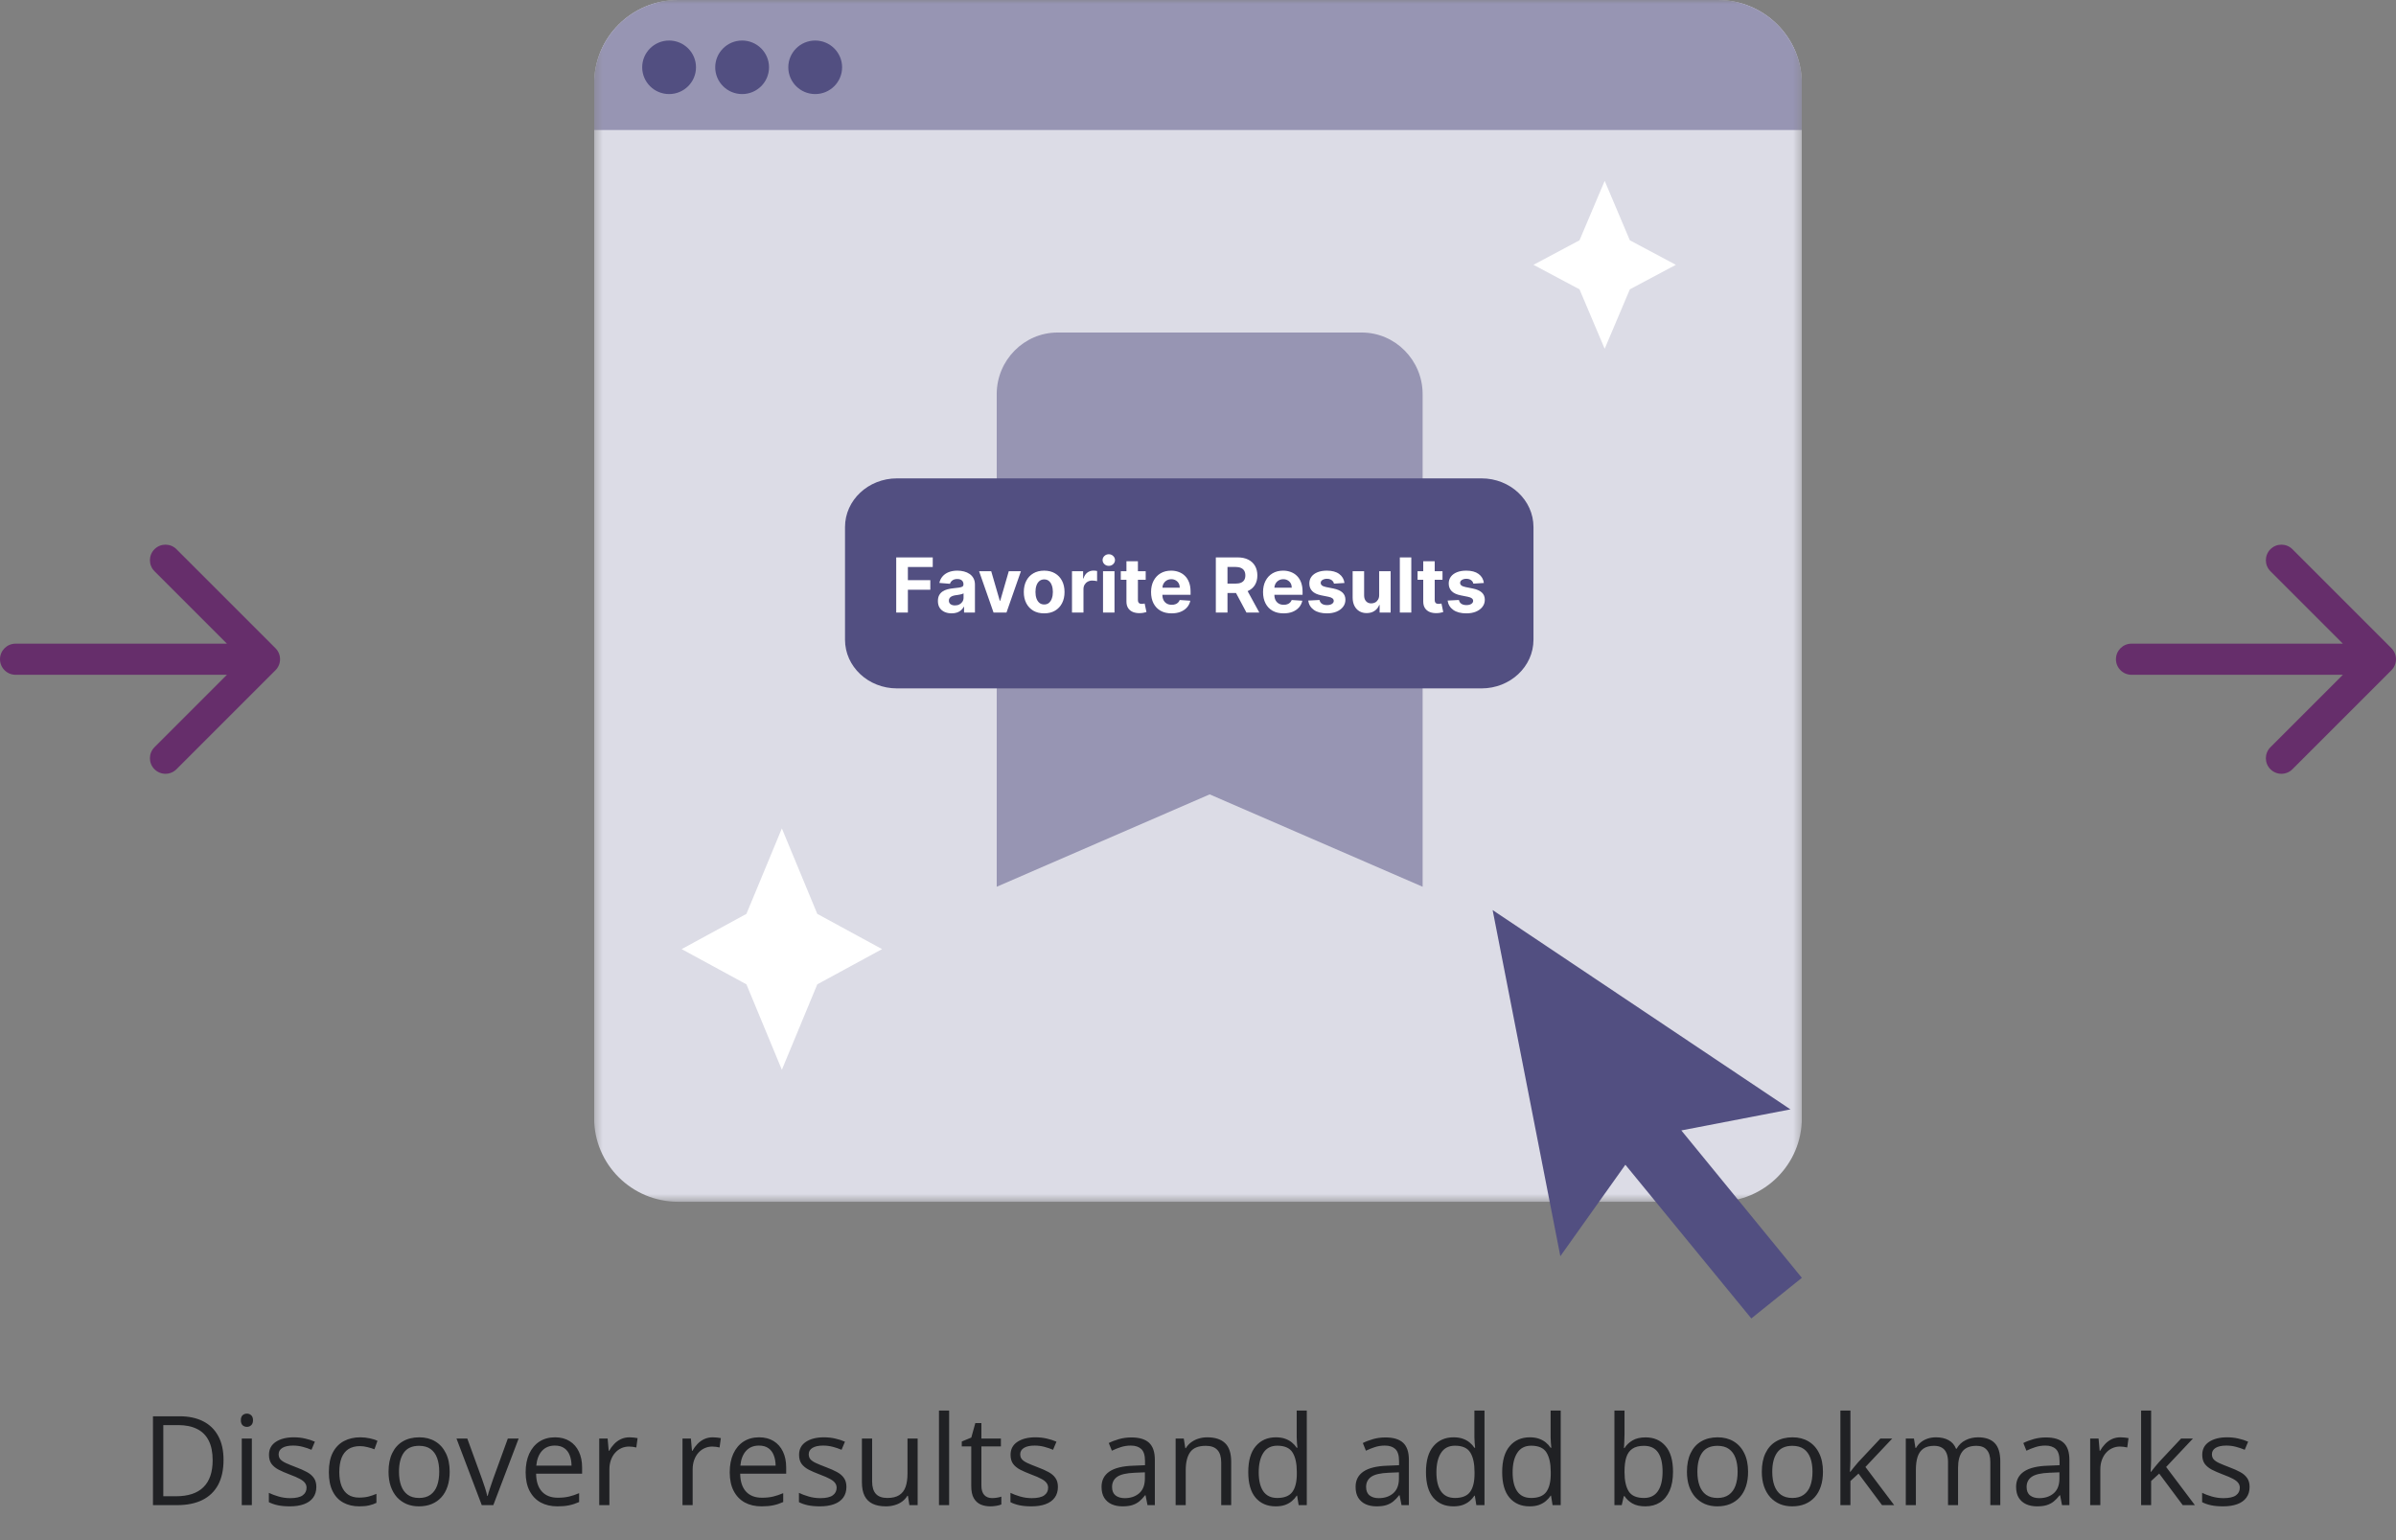 <svg width="308" height="198" viewBox="0 0 308 198" fill="none" xmlns="http://www.w3.org/2000/svg">
<rect x="0" y="0" width="308" height="198" fill="#808080" stroke="none"/>
<path d="M2 82.75C0.895 82.75 0 83.645 0 84.75C0 85.855 0.895 86.75 2 86.75V82.75ZM35.414 86.164C36.195 85.383 36.195 84.117 35.414 83.336L22.686 70.608C21.905 69.827 20.639 69.827 19.858 70.608C19.077 71.389 19.077 72.655 19.858 73.436L31.172 84.75L19.858 96.064C19.077 96.845 19.077 98.111 19.858 98.892C20.639 99.673 21.905 99.673 22.686 98.892L35.414 86.164ZM2 84.75V86.75H34V84.75V82.75H2V84.75Z" fill="#662E6B"/>
<g clip-path="url(#clip0_8809_212145)">
<mask id="mask0_8809_212145" style="mask-type:luminance" maskUnits="userSpaceOnUse" x="76" y="0" width="156" height="155">
<path d="M231.625 0H76.375V154.5H231.625V0Z" fill="white"/>
</mask>
<g mask="url(#mask0_8809_212145)">
<path d="M220.826 0H87.174C81.21 0 76.375 4.812 76.375 10.747V143.753C76.375 149.688 81.21 154.5 87.174 154.5H220.826C226.79 154.5 231.625 149.688 231.625 143.753V10.747C231.625 4.812 226.79 0 220.826 0Z" fill="#DCDCE6"/>
<path d="M87.174 0H220.826C226.787 0 231.625 4.814 231.625 10.747V16.713H76.375V10.747C76.375 4.814 81.213 0 87.174 0Z" fill="#9795B3"/>
<path d="M104.792 12.094C106.702 12.094 108.25 10.553 108.25 8.652C108.25 6.752 106.702 5.211 104.792 5.211C102.882 5.211 101.334 6.752 101.334 8.652C101.334 10.553 102.882 12.094 104.792 12.094Z" fill="#524F81"/>
<path d="M95.398 12.094C97.308 12.094 98.856 10.553 98.856 8.652C98.856 6.752 97.308 5.211 95.398 5.211C93.488 5.211 91.94 6.752 91.94 8.652C91.94 10.553 93.488 12.094 95.398 12.094Z" fill="#524F81"/>
<path d="M86.011 12.094C87.921 12.094 89.469 10.553 89.469 8.652C89.469 6.752 87.921 5.211 86.011 5.211C84.101 5.211 82.553 6.752 82.553 8.652C82.553 10.553 84.101 12.094 86.011 12.094Z" fill="#524F81"/>
<path d="M175.053 42.75H135.946C131.645 42.75 128.125 46.312 128.125 50.667V114L155.5 102.125L182.875 114V50.667C182.875 46.312 179.355 42.75 175.053 42.75Z" fill="#9795B3"/>
<path d="M203.042 30.893L197.125 34.045L203.042 37.196L206.278 44.84L209.513 37.196L215.43 34.045L209.513 30.893L206.278 23.25L203.042 30.893Z" fill="white"/>
<path d="M95.952 117.487L87.625 122.018L95.952 126.547L100.507 137.535L105.06 126.547L113.387 122.018L105.06 117.487L100.507 106.5L95.952 117.487Z" fill="white"/>
<path d="M190.447 61.5H115.303C111.615 61.5 108.625 64.302 108.625 67.757V82.243C108.625 85.699 111.615 88.5 115.303 88.5H190.447C194.135 88.5 197.125 85.699 197.125 82.243V67.757C197.125 64.302 194.135 61.5 190.447 61.5Z" fill="#524F81"/>
<path d="M115.207 78.75V71.659H119.902V72.895H116.706V74.585H119.59V75.82H116.706V78.75H115.207ZM122.332 78.85C121.993 78.85 121.69 78.791 121.425 78.673C121.16 78.553 120.949 78.377 120.795 78.144C120.642 77.908 120.566 77.615 120.566 77.265C120.566 76.969 120.621 76.721 120.729 76.52C120.838 76.319 120.985 76.158 121.172 76.036C121.359 75.913 121.571 75.82 121.809 75.758C122.049 75.696 122.301 75.652 122.564 75.627C122.873 75.595 123.123 75.565 123.312 75.537C123.501 75.507 123.639 75.463 123.724 75.405C123.809 75.348 123.852 75.262 123.852 75.149V75.128C123.852 74.909 123.783 74.739 123.644 74.619C123.508 74.499 123.314 74.439 123.063 74.439C122.797 74.439 122.586 74.498 122.429 74.616C122.272 74.731 122.168 74.877 122.117 75.052L120.753 74.941C120.822 74.618 120.959 74.339 121.162 74.103C121.365 73.866 121.627 73.683 121.948 73.556C122.271 73.427 122.645 73.362 123.07 73.362C123.365 73.362 123.648 73.397 123.918 73.466C124.19 73.536 124.431 73.643 124.641 73.788C124.854 73.934 125.021 74.121 125.144 74.349C125.266 74.576 125.327 74.847 125.327 75.163V78.75H123.928V78.013H123.887C123.801 78.178 123.687 78.325 123.544 78.452C123.401 78.577 123.229 78.675 123.028 78.746C122.827 78.816 122.595 78.85 122.332 78.85ZM122.754 77.833C122.971 77.833 123.163 77.79 123.329 77.704C123.495 77.617 123.626 77.499 123.72 77.351C123.815 77.203 123.862 77.036 123.862 76.849V76.285C123.816 76.315 123.753 76.342 123.672 76.368C123.594 76.391 123.505 76.413 123.405 76.434C123.306 76.452 123.207 76.469 123.108 76.486C123.008 76.499 122.918 76.512 122.838 76.524C122.664 76.549 122.513 76.589 122.384 76.645C122.255 76.7 122.154 76.775 122.083 76.87C122.011 76.962 121.975 77.077 121.975 77.216C121.975 77.417 122.048 77.57 122.194 77.677C122.341 77.78 122.528 77.833 122.754 77.833ZM131.239 73.432L129.38 78.75H127.718L125.858 73.432H127.417L128.521 77.237H128.576L129.677 73.432H131.239ZM134.225 78.853C133.687 78.853 133.222 78.739 132.83 78.511C132.44 78.28 132.139 77.959 131.926 77.548C131.714 77.135 131.608 76.657 131.608 76.111C131.608 75.562 131.714 75.082 131.926 74.671C132.139 74.258 132.44 73.937 132.83 73.709C133.222 73.478 133.687 73.362 134.225 73.362C134.763 73.362 135.227 73.478 135.617 73.709C136.01 73.937 136.312 74.258 136.524 74.671C136.737 75.082 136.843 75.562 136.843 76.111C136.843 76.657 136.737 77.135 136.524 77.548C136.312 77.959 136.01 78.28 135.617 78.511C135.227 78.739 134.763 78.853 134.225 78.853ZM134.232 77.711C134.477 77.711 134.681 77.642 134.845 77.503C135.009 77.362 135.132 77.171 135.215 76.929C135.301 76.687 135.344 76.411 135.344 76.101C135.344 75.792 135.301 75.516 135.215 75.274C135.132 75.031 135.009 74.84 134.845 74.699C134.681 74.558 134.477 74.488 134.232 74.488C133.985 74.488 133.778 74.558 133.609 74.699C133.443 74.84 133.317 75.031 133.232 75.274C133.148 75.516 133.107 75.792 133.107 76.101C133.107 76.411 133.148 76.687 133.232 76.929C133.317 77.171 133.443 77.362 133.609 77.503C133.778 77.642 133.985 77.711 134.232 77.711ZM137.802 78.75V73.432H139.232V74.36H139.287C139.384 74.03 139.547 73.78 139.775 73.612C140.004 73.441 140.267 73.356 140.565 73.356C140.639 73.356 140.718 73.36 140.804 73.369C140.889 73.379 140.964 73.391 141.029 73.407V74.716C140.96 74.695 140.864 74.677 140.741 74.661C140.619 74.645 140.507 74.637 140.406 74.637C140.189 74.637 139.995 74.684 139.824 74.779C139.655 74.871 139.522 75 139.422 75.166C139.325 75.333 139.277 75.524 139.277 75.741V78.75H137.802ZM141.791 78.75V73.432H143.266V78.75H141.791ZM142.532 72.746C142.313 72.746 142.125 72.674 141.968 72.528C141.813 72.38 141.736 72.204 141.736 71.998C141.736 71.795 141.813 71.621 141.968 71.475C142.125 71.328 142.313 71.254 142.532 71.254C142.752 71.254 142.939 71.328 143.093 71.475C143.25 71.621 143.329 71.795 143.329 71.998C143.329 72.204 143.25 72.38 143.093 72.528C142.939 72.674 142.752 72.746 142.532 72.746ZM147.277 73.432V74.54H144.074V73.432H147.277ZM144.801 72.158H146.276V77.116C146.276 77.252 146.297 77.358 146.338 77.434C146.38 77.508 146.438 77.56 146.511 77.59C146.588 77.62 146.675 77.635 146.775 77.635C146.844 77.635 146.913 77.629 146.982 77.617C147.052 77.604 147.105 77.593 147.142 77.587L147.374 78.684C147.3 78.707 147.196 78.733 147.062 78.763C146.928 78.796 146.765 78.816 146.574 78.823C146.218 78.836 145.907 78.789 145.639 78.681C145.373 78.572 145.167 78.403 145.019 78.175C144.871 77.947 144.799 77.658 144.801 77.31V72.158ZM150.604 78.853C150.057 78.853 149.586 78.743 149.191 78.521C148.799 78.298 148.497 77.981 148.284 77.572C148.072 77.162 147.966 76.676 147.966 76.115C147.966 75.568 148.072 75.088 148.284 74.675C148.497 74.262 148.795 73.94 149.181 73.709C149.569 73.478 150.023 73.362 150.545 73.362C150.896 73.362 151.223 73.419 151.525 73.532C151.83 73.643 152.095 73.81 152.322 74.034C152.55 74.258 152.727 74.54 152.855 74.879C152.982 75.216 153.045 75.61 153.045 76.063V76.468H148.554V75.554H151.656C151.656 75.342 151.611 75.154 151.518 74.99C151.426 74.826 151.298 74.698 151.134 74.606C150.972 74.511 150.784 74.463 150.569 74.463C150.345 74.463 150.147 74.515 149.974 74.619C149.803 74.721 149.669 74.858 149.572 75.031C149.475 75.202 149.426 75.393 149.423 75.603V76.471C149.423 76.735 149.472 76.962 149.569 77.154C149.668 77.345 149.808 77.493 149.988 77.597C150.168 77.701 150.381 77.752 150.628 77.752C150.792 77.752 150.942 77.73 151.078 77.683C151.214 77.638 151.331 77.568 151.428 77.476C151.525 77.383 151.599 77.27 151.65 77.137L153.014 77.227C152.945 77.554 152.802 77.84 152.588 78.085C152.376 78.328 152.101 78.517 151.764 78.653C151.429 78.787 151.043 78.853 150.604 78.853ZM156.292 78.75V71.659H159.09C159.625 71.659 160.082 71.755 160.461 71.946C160.842 72.136 161.131 72.405 161.33 72.753C161.53 73.099 161.631 73.507 161.631 73.975C161.631 74.446 161.529 74.851 161.326 75.19C161.123 75.528 160.829 75.786 160.443 75.966C160.06 76.146 159.596 76.236 159.051 76.236H157.178V75.031H158.809C159.095 75.031 159.333 74.992 159.522 74.914C159.711 74.835 159.852 74.717 159.945 74.561C160.039 74.403 160.086 74.209 160.086 73.975C160.086 73.74 160.039 73.541 159.945 73.38C159.852 73.218 159.711 73.096 159.519 73.013C159.33 72.927 159.09 72.885 158.802 72.885H157.791V78.75H156.292ZM160.121 75.523L161.883 78.75H160.229L158.505 75.523H160.121ZM165 78.853C164.454 78.853 163.983 78.743 163.588 78.521C163.195 78.298 162.893 77.981 162.681 77.572C162.468 77.162 162.362 76.676 162.362 76.115C162.362 75.568 162.468 75.088 162.681 74.675C162.893 74.262 163.192 73.94 163.578 73.709C163.965 73.478 164.42 73.362 164.942 73.362C165.293 73.362 165.619 73.419 165.921 73.532C166.226 73.643 166.491 73.81 166.718 74.034C166.947 74.258 167.124 74.54 167.251 74.879C167.378 75.216 167.442 75.61 167.442 76.063V76.468H162.951V75.554H166.053C166.053 75.342 166.007 75.154 165.915 74.99C165.822 74.826 165.694 74.698 165.531 74.606C165.369 74.511 165.18 74.463 164.966 74.463C164.742 74.463 164.544 74.515 164.37 74.619C164.199 74.721 164.066 74.858 163.968 75.031C163.872 75.202 163.822 75.393 163.82 75.603V76.471C163.82 76.735 163.869 76.962 163.965 77.154C164.064 77.345 164.204 77.493 164.384 77.597C164.565 77.701 164.778 77.752 165.025 77.752C165.189 77.752 165.339 77.73 165.475 77.683C165.611 77.638 165.728 77.568 165.825 77.476C165.921 77.383 165.996 77.27 166.046 77.137L167.41 77.227C167.341 77.554 167.199 77.84 166.984 78.085C166.772 78.328 166.497 78.517 166.161 78.653C165.825 78.787 165.439 78.853 165 78.853ZM172.829 74.948L171.479 75.031C171.456 74.916 171.406 74.812 171.33 74.72C171.254 74.625 171.153 74.55 171.028 74.495C170.906 74.437 170.76 74.408 170.589 74.408C170.36 74.408 170.168 74.457 170.01 74.553C169.854 74.648 169.775 74.775 169.775 74.934C169.775 75.061 169.826 75.169 169.927 75.256C170.029 75.344 170.203 75.415 170.451 75.468L171.413 75.661C171.93 75.768 172.315 75.938 172.569 76.174C172.823 76.409 172.95 76.719 172.95 77.102C172.95 77.45 172.848 77.756 172.642 78.019C172.439 78.283 172.16 78.488 171.804 78.636C171.451 78.781 171.043 78.853 170.582 78.853C169.878 78.853 169.317 78.707 168.899 78.414C168.483 78.118 168.24 77.717 168.168 77.209L169.62 77.133C169.663 77.347 169.77 77.512 169.938 77.625C170.106 77.735 170.322 77.791 170.586 77.791C170.844 77.791 171.051 77.741 171.209 77.642C171.368 77.54 171.449 77.41 171.451 77.251C171.449 77.117 171.392 77.007 171.281 76.921C171.171 76.834 171 76.767 170.769 76.721L169.848 76.537C169.329 76.434 168.942 76.254 168.688 75.997C168.436 75.741 168.311 75.415 168.311 75.017C168.311 74.676 168.403 74.382 168.588 74.135C168.774 73.888 169.036 73.697 169.374 73.563C169.713 73.429 170.11 73.362 170.565 73.362C171.236 73.362 171.765 73.504 172.15 73.788C172.538 74.072 172.764 74.459 172.829 74.948ZM177.289 76.486V73.432H178.764V78.75H177.348V77.784H177.293C177.173 78.095 176.973 78.346 176.694 78.535C176.417 78.724 176.079 78.819 175.68 78.819C175.324 78.819 175.011 78.739 174.741 78.577C174.471 78.415 174.26 78.186 174.108 77.887C173.958 77.59 173.881 77.233 173.879 76.818V73.432H175.354V76.555C175.356 76.869 175.44 77.117 175.607 77.299C175.773 77.482 175.995 77.572 176.275 77.572C176.453 77.572 176.619 77.533 176.773 77.452C176.928 77.368 177.053 77.246 177.147 77.084C177.244 76.923 177.291 76.723 177.289 76.486ZM181.419 71.659V78.75H179.944V71.659H181.419ZM185.43 73.432V74.54H182.226V73.432H185.43ZM182.954 72.158H184.428V77.116C184.428 77.252 184.449 77.358 184.491 77.434C184.533 77.508 184.59 77.56 184.664 77.59C184.74 77.62 184.828 77.635 184.927 77.635C184.997 77.635 185.066 77.629 185.135 77.617C185.204 77.604 185.257 77.593 185.295 77.587L185.526 78.684C185.452 78.707 185.349 78.733 185.214 78.763C185.081 78.796 184.918 78.816 184.726 78.823C184.371 78.836 184.059 78.789 183.792 78.681C183.526 78.572 183.32 78.403 183.172 78.175C183.024 77.947 182.952 77.658 182.954 77.31V72.158ZM190.749 74.948L189.398 75.031C189.375 74.916 189.325 74.812 189.249 74.72C189.173 74.625 189.072 74.55 188.948 74.495C188.826 74.437 188.679 74.408 188.508 74.408C188.28 74.408 188.087 74.457 187.93 74.553C187.773 74.648 187.695 74.775 187.695 74.934C187.695 75.061 187.746 75.169 187.847 75.256C187.948 75.344 188.123 75.415 188.37 75.468L189.332 75.661C189.849 75.768 190.235 75.938 190.488 76.174C190.743 76.409 190.869 76.719 190.869 77.102C190.869 77.45 190.767 77.756 190.561 78.019C190.358 78.283 190.079 78.488 189.723 78.636C189.37 78.781 188.963 78.853 188.502 78.853C187.797 78.853 187.236 78.707 186.819 78.414C186.403 78.118 186.159 77.717 186.088 77.209L187.539 77.133C187.583 77.347 187.689 77.512 187.857 77.625C188.026 77.735 188.241 77.791 188.505 77.791C188.763 77.791 188.971 77.741 189.128 77.642C189.287 77.54 189.368 77.41 189.37 77.251C189.368 77.117 189.312 77.007 189.201 76.921C189.09 76.834 188.919 76.767 188.688 76.721L187.767 76.537C187.248 76.434 186.861 76.254 186.607 75.997C186.356 75.741 186.23 75.415 186.23 75.017C186.23 74.676 186.322 74.382 186.507 74.135C186.694 73.888 186.956 73.697 187.293 73.563C187.632 73.429 188.029 73.362 188.484 73.362C189.156 73.362 189.684 73.504 190.07 73.788C190.458 74.072 190.683 74.459 190.749 74.948Z" fill="white"/>
</g>
<path d="M208.928 149.753C206.095 153.731 203.43 157.487 200.578 161.495C197.618 146.368 194.707 131.513 191.875 117C204.518 125.463 217.385 134.072 230.155 142.622C225.833 143.459 221.148 144.364 216.131 145.327C221.394 151.756 226.441 157.934 231.625 164.276C229.449 166.028 227.323 167.729 225.128 169.5C219.738 162.924 214.445 156.465 208.947 149.753H208.928Z" fill="#524F81"/>
</g>
<path d="M274 82.75C272.895 82.75 272 83.645 272 84.75C272 85.855 272.895 86.75 274 86.75V82.75ZM307.414 86.164C308.195 85.383 308.195 84.117 307.414 83.336L294.686 70.608C293.905 69.827 292.639 69.827 291.858 70.608C291.077 71.389 291.077 72.655 291.858 73.436L303.172 84.75L291.858 96.064C291.077 96.845 291.077 98.111 291.858 98.892C292.639 99.673 293.905 99.673 294.686 98.892L307.414 86.164ZM274 84.75V86.75H306V84.75V82.75H274V84.75Z" fill="#662E6B"/>
<path d="M28.734 187.68C28.734 188.966 28.5 190.042 28.031 190.906C27.562 191.766 26.883 192.414 25.992 192.852C25.107 193.284 24.031 193.5 22.766 193.5H19.664V182.078H23.109C24.271 182.078 25.271 182.292 26.109 182.719C26.948 183.141 27.594 183.768 28.047 184.602C28.505 185.43 28.734 186.456 28.734 187.68ZM27.336 187.727C27.336 186.701 27.164 185.854 26.82 185.188C26.482 184.521 25.982 184.026 25.32 183.703C24.664 183.375 23.859 183.211 22.906 183.211H20.992V192.359H22.609C24.182 192.359 25.362 191.971 26.148 191.195C26.94 190.419 27.336 189.263 27.336 187.727ZM32.375 184.938V193.5H31.078V184.938H32.375ZM31.742 181.734C31.956 181.734 32.138 181.805 32.289 181.945C32.445 182.081 32.523 182.294 32.523 182.586C32.523 182.872 32.445 183.086 32.289 183.227C32.138 183.367 31.956 183.438 31.742 183.438C31.518 183.438 31.331 183.367 31.18 183.227C31.034 183.086 30.961 182.872 30.961 182.586C30.961 182.294 31.034 182.081 31.18 181.945C31.331 181.805 31.518 181.734 31.742 181.734ZM40.664 191.156C40.664 191.703 40.526 192.164 40.25 192.539C39.979 192.909 39.589 193.188 39.078 193.375C38.573 193.562 37.969 193.656 37.266 193.656C36.667 193.656 36.148 193.609 35.711 193.516C35.273 193.422 34.891 193.289 34.562 193.117V191.922C34.911 192.094 35.328 192.25 35.812 192.391C36.297 192.531 36.792 192.602 37.297 192.602C38.036 192.602 38.573 192.482 38.906 192.242C39.24 192.003 39.406 191.677 39.406 191.266C39.406 191.031 39.339 190.826 39.203 190.648C39.073 190.466 38.852 190.292 38.539 190.125C38.227 189.953 37.794 189.766 37.242 189.562C36.695 189.354 36.221 189.148 35.82 188.945C35.425 188.737 35.117 188.484 34.898 188.188C34.685 187.891 34.578 187.505 34.578 187.031C34.578 186.307 34.87 185.753 35.453 185.367C36.042 184.977 36.812 184.781 37.766 184.781C38.281 184.781 38.763 184.833 39.211 184.938C39.664 185.036 40.086 185.172 40.477 185.344L40.039 186.383C39.685 186.232 39.307 186.104 38.906 186C38.505 185.896 38.096 185.844 37.68 185.844C37.081 185.844 36.62 185.943 36.297 186.141C35.979 186.339 35.82 186.609 35.82 186.953C35.82 187.219 35.893 187.438 36.039 187.609C36.19 187.781 36.43 187.943 36.758 188.094C37.086 188.245 37.518 188.422 38.055 188.625C38.591 188.823 39.055 189.029 39.445 189.242C39.836 189.451 40.135 189.706 40.344 190.008C40.557 190.305 40.664 190.688 40.664 191.156ZM46.18 193.656C45.409 193.656 44.729 193.497 44.141 193.18C43.552 192.862 43.094 192.378 42.766 191.727C42.438 191.076 42.273 190.255 42.273 189.266C42.273 188.229 42.445 187.383 42.789 186.727C43.138 186.065 43.617 185.576 44.227 185.258C44.836 184.94 45.529 184.781 46.305 184.781C46.732 184.781 47.143 184.826 47.539 184.914C47.94 184.997 48.268 185.104 48.523 185.234L48.133 186.32C47.872 186.216 47.57 186.122 47.227 186.039C46.888 185.956 46.57 185.914 46.273 185.914C45.68 185.914 45.185 186.042 44.789 186.297C44.398 186.552 44.104 186.927 43.906 187.422C43.714 187.917 43.617 188.526 43.617 189.25C43.617 189.943 43.711 190.534 43.898 191.023C44.091 191.513 44.375 191.888 44.75 192.148C45.13 192.404 45.604 192.531 46.172 192.531C46.625 192.531 47.034 192.484 47.398 192.391C47.763 192.292 48.094 192.177 48.391 192.047V193.203C48.104 193.349 47.784 193.461 47.43 193.539C47.081 193.617 46.664 193.656 46.18 193.656ZM57.805 189.203C57.805 189.906 57.714 190.534 57.531 191.086C57.349 191.638 57.086 192.104 56.742 192.484C56.398 192.865 55.982 193.156 55.492 193.359C55.008 193.557 54.458 193.656 53.844 193.656C53.271 193.656 52.745 193.557 52.266 193.359C51.792 193.156 51.38 192.865 51.031 192.484C50.688 192.104 50.419 191.638 50.227 191.086C50.039 190.534 49.945 189.906 49.945 189.203C49.945 188.266 50.104 187.469 50.422 186.812C50.74 186.151 51.193 185.648 51.781 185.305C52.375 184.956 53.081 184.781 53.898 184.781C54.68 184.781 55.362 184.956 55.945 185.305C56.534 185.654 56.99 186.159 57.312 186.82C57.641 187.477 57.805 188.271 57.805 189.203ZM51.289 189.203C51.289 189.891 51.38 190.487 51.562 190.992C51.745 191.497 52.026 191.888 52.406 192.164C52.786 192.44 53.276 192.578 53.875 192.578C54.469 192.578 54.956 192.44 55.336 192.164C55.721 191.888 56.005 191.497 56.188 190.992C56.37 190.487 56.461 189.891 56.461 189.203C56.461 188.521 56.37 187.932 56.188 187.438C56.005 186.938 55.724 186.552 55.344 186.281C54.964 186.01 54.471 185.875 53.867 185.875C52.977 185.875 52.323 186.169 51.906 186.758C51.495 187.346 51.289 188.161 51.289 189.203ZM61.93 193.5L58.68 184.938H60.07L61.953 190.117C62.083 190.471 62.216 190.862 62.352 191.289C62.487 191.716 62.581 192.06 62.633 192.32H62.688C62.75 192.06 62.854 191.716 63 191.289C63.146 190.857 63.279 190.466 63.398 190.117L65.281 184.938H66.672L63.414 193.5H61.93ZM71.344 184.781C72.073 184.781 72.698 184.943 73.219 185.266C73.74 185.589 74.138 186.042 74.414 186.625C74.69 187.203 74.828 187.88 74.828 188.656V189.461H68.914C68.93 190.466 69.18 191.232 69.664 191.758C70.148 192.284 70.831 192.547 71.711 192.547C72.253 192.547 72.732 192.497 73.148 192.398C73.565 192.299 73.997 192.154 74.445 191.961V193.102C74.013 193.294 73.583 193.435 73.156 193.523C72.734 193.612 72.234 193.656 71.656 193.656C70.833 193.656 70.115 193.49 69.5 193.156C68.891 192.818 68.417 192.323 68.078 191.672C67.74 191.021 67.57 190.224 67.57 189.281C67.57 188.359 67.724 187.562 68.031 186.891C68.344 186.214 68.781 185.693 69.344 185.328C69.912 184.964 70.578 184.781 71.344 184.781ZM71.328 185.844C70.635 185.844 70.083 186.07 69.672 186.523C69.26 186.977 69.016 187.609 68.938 188.422H73.469C73.463 187.911 73.383 187.464 73.227 187.078C73.076 186.688 72.844 186.385 72.531 186.172C72.219 185.953 71.818 185.844 71.328 185.844ZM80.922 184.781C81.094 184.781 81.273 184.792 81.461 184.812C81.648 184.828 81.815 184.852 81.961 184.883L81.797 186.086C81.656 186.049 81.5 186.021 81.328 186C81.156 185.979 80.995 185.969 80.844 185.969C80.5 185.969 80.174 186.039 79.867 186.18C79.565 186.315 79.299 186.513 79.07 186.773C78.841 187.029 78.662 187.339 78.531 187.703C78.401 188.062 78.336 188.464 78.336 188.906V193.5H77.031V184.938H78.109L78.25 186.516H78.305C78.482 186.198 78.695 185.909 78.945 185.648C79.195 185.383 79.484 185.172 79.812 185.016C80.146 184.859 80.516 184.781 80.922 184.781ZM91.625 184.781C91.797 184.781 91.977 184.792 92.164 184.812C92.352 184.828 92.518 184.852 92.664 184.883L92.5 186.086C92.359 186.049 92.203 186.021 92.031 186C91.859 185.979 91.698 185.969 91.547 185.969C91.203 185.969 90.878 186.039 90.57 186.18C90.268 186.315 90.003 186.513 89.773 186.773C89.544 187.029 89.365 187.339 89.234 187.703C89.104 188.062 89.039 188.464 89.039 188.906V193.5H87.734V184.938H88.812L88.953 186.516H89.008C89.185 186.198 89.398 185.909 89.648 185.648C89.898 185.383 90.188 185.172 90.516 185.016C90.849 184.859 91.219 184.781 91.625 184.781ZM97.578 184.781C98.307 184.781 98.932 184.943 99.453 185.266C99.974 185.589 100.372 186.042 100.648 186.625C100.924 187.203 101.062 187.88 101.062 188.656V189.461H95.148C95.164 190.466 95.414 191.232 95.898 191.758C96.383 192.284 97.065 192.547 97.945 192.547C98.487 192.547 98.966 192.497 99.383 192.398C99.799 192.299 100.232 192.154 100.68 191.961V193.102C100.247 193.294 99.818 193.435 99.391 193.523C98.969 193.612 98.469 193.656 97.891 193.656C97.068 193.656 96.349 193.49 95.734 193.156C95.125 192.818 94.651 192.323 94.312 191.672C93.974 191.021 93.805 190.224 93.805 189.281C93.805 188.359 93.958 187.562 94.266 186.891C94.578 186.214 95.016 185.693 95.578 185.328C96.146 184.964 96.812 184.781 97.578 184.781ZM97.562 185.844C96.87 185.844 96.318 186.07 95.906 186.523C95.495 186.977 95.25 187.609 95.172 188.422H99.703C99.698 187.911 99.617 187.464 99.461 187.078C99.31 186.688 99.078 186.385 98.766 186.172C98.453 185.953 98.052 185.844 97.562 185.844ZM108.805 191.156C108.805 191.703 108.667 192.164 108.391 192.539C108.12 192.909 107.729 193.188 107.219 193.375C106.714 193.562 106.109 193.656 105.406 193.656C104.807 193.656 104.289 193.609 103.852 193.516C103.414 193.422 103.031 193.289 102.703 193.117V191.922C103.052 192.094 103.469 192.25 103.953 192.391C104.438 192.531 104.932 192.602 105.438 192.602C106.177 192.602 106.714 192.482 107.047 192.242C107.38 192.003 107.547 191.677 107.547 191.266C107.547 191.031 107.479 190.826 107.344 190.648C107.214 190.466 106.992 190.292 106.68 190.125C106.367 189.953 105.935 189.766 105.383 189.562C104.836 189.354 104.362 189.148 103.961 188.945C103.565 188.737 103.258 188.484 103.039 188.188C102.826 187.891 102.719 187.505 102.719 187.031C102.719 186.307 103.01 185.753 103.594 185.367C104.182 184.977 104.953 184.781 105.906 184.781C106.422 184.781 106.904 184.833 107.352 184.938C107.805 185.036 108.227 185.172 108.617 185.344L108.18 186.383C107.826 186.232 107.448 186.104 107.047 186C106.646 185.896 106.237 185.844 105.82 185.844C105.221 185.844 104.76 185.943 104.438 186.141C104.12 186.339 103.961 186.609 103.961 186.953C103.961 187.219 104.034 187.438 104.18 187.609C104.331 187.781 104.57 187.943 104.898 188.094C105.227 188.245 105.659 188.422 106.195 188.625C106.732 188.823 107.195 189.029 107.586 189.242C107.977 189.451 108.276 189.706 108.484 190.008C108.698 190.305 108.805 190.688 108.805 191.156ZM117.961 184.938V193.5H116.898L116.711 192.297H116.641C116.464 192.594 116.234 192.844 115.953 193.047C115.672 193.25 115.354 193.401 115 193.5C114.651 193.604 114.279 193.656 113.883 193.656C113.206 193.656 112.638 193.547 112.18 193.328C111.721 193.109 111.375 192.771 111.141 192.312C110.911 191.854 110.797 191.266 110.797 190.547V184.938H112.109V190.453C112.109 191.167 112.271 191.701 112.594 192.055C112.917 192.404 113.409 192.578 114.07 192.578C114.706 192.578 115.211 192.458 115.586 192.219C115.966 191.979 116.24 191.628 116.406 191.164C116.573 190.695 116.656 190.122 116.656 189.445V184.938H117.961ZM122.008 193.5H120.703V181.344H122.008V193.5ZM127.516 192.594C127.729 192.594 127.948 192.576 128.172 192.539C128.396 192.503 128.578 192.458 128.719 192.406V193.414C128.568 193.482 128.357 193.539 128.086 193.586C127.82 193.633 127.56 193.656 127.305 193.656C126.852 193.656 126.44 193.578 126.07 193.422C125.701 193.26 125.404 192.99 125.18 192.609C124.961 192.229 124.852 191.703 124.852 191.031V185.953H123.633V185.32L124.859 184.812L125.375 182.953H126.156V184.938H128.664V185.953H126.156V190.992C126.156 191.529 126.279 191.93 126.523 192.195C126.773 192.461 127.104 192.594 127.516 192.594ZM135.992 191.156C135.992 191.703 135.854 192.164 135.578 192.539C135.307 192.909 134.917 193.188 134.406 193.375C133.901 193.562 133.297 193.656 132.594 193.656C131.995 193.656 131.477 193.609 131.039 193.516C130.602 193.422 130.219 193.289 129.891 193.117V191.922C130.24 192.094 130.656 192.25 131.141 192.391C131.625 192.531 132.12 192.602 132.625 192.602C133.365 192.602 133.901 192.482 134.234 192.242C134.568 192.003 134.734 191.677 134.734 191.266C134.734 191.031 134.667 190.826 134.531 190.648C134.401 190.466 134.18 190.292 133.867 190.125C133.555 189.953 133.122 189.766 132.57 189.562C132.023 189.354 131.549 189.148 131.148 188.945C130.753 188.737 130.445 188.484 130.227 188.188C130.013 187.891 129.906 187.505 129.906 187.031C129.906 186.307 130.198 185.753 130.781 185.367C131.37 184.977 132.141 184.781 133.094 184.781C133.609 184.781 134.091 184.833 134.539 184.938C134.992 185.036 135.414 185.172 135.805 185.344L135.367 186.383C135.013 186.232 134.635 186.104 134.234 186C133.833 185.896 133.424 185.844 133.008 185.844C132.409 185.844 131.948 185.943 131.625 186.141C131.307 186.339 131.148 186.609 131.148 186.953C131.148 187.219 131.221 187.438 131.367 187.609C131.518 187.781 131.758 187.943 132.086 188.094C132.414 188.245 132.846 188.422 133.383 188.625C133.919 188.823 134.383 189.029 134.773 189.242C135.164 189.451 135.464 189.706 135.672 190.008C135.885 190.305 135.992 190.688 135.992 191.156ZM145.438 184.797C146.458 184.797 147.216 185.026 147.711 185.484C148.206 185.943 148.453 186.674 148.453 187.68V193.5H147.508L147.258 192.234H147.195C146.956 192.547 146.706 192.81 146.445 193.023C146.185 193.232 145.883 193.391 145.539 193.5C145.201 193.604 144.784 193.656 144.289 193.656C143.768 193.656 143.305 193.565 142.898 193.383C142.497 193.201 142.18 192.924 141.945 192.555C141.716 192.185 141.602 191.716 141.602 191.148C141.602 190.294 141.94 189.638 142.617 189.18C143.294 188.721 144.326 188.471 145.711 188.43L147.188 188.367V187.844C147.188 187.104 147.029 186.586 146.711 186.289C146.393 185.992 145.945 185.844 145.367 185.844C144.919 185.844 144.492 185.909 144.086 186.039C143.68 186.169 143.294 186.323 142.93 186.5L142.531 185.516C142.917 185.318 143.359 185.148 143.859 185.008C144.359 184.867 144.885 184.797 145.438 184.797ZM147.172 189.281L145.867 189.336C144.799 189.378 144.047 189.552 143.609 189.859C143.172 190.167 142.953 190.602 142.953 191.164C142.953 191.654 143.102 192.016 143.398 192.25C143.695 192.484 144.089 192.602 144.578 192.602C145.339 192.602 145.961 192.391 146.445 191.969C146.93 191.547 147.172 190.914 147.172 190.07V189.281ZM155.18 184.781C156.195 184.781 156.964 185.031 157.484 185.531C158.005 186.026 158.266 186.823 158.266 187.922V193.5H156.984V188.008C156.984 187.294 156.82 186.76 156.492 186.406C156.169 186.052 155.672 185.875 155 185.875C154.052 185.875 153.385 186.143 153 186.68C152.615 187.216 152.422 187.995 152.422 189.016V193.5H151.125V184.938H152.172L152.367 186.172H152.438C152.62 185.87 152.852 185.617 153.133 185.414C153.414 185.206 153.729 185.049 154.078 184.945C154.427 184.836 154.794 184.781 155.18 184.781ZM163.984 193.656C162.901 193.656 162.042 193.286 161.406 192.547C160.776 191.807 160.461 190.708 160.461 189.25C160.461 187.776 160.784 186.664 161.43 185.914C162.076 185.159 162.935 184.781 164.008 184.781C164.461 184.781 164.857 184.841 165.195 184.961C165.534 185.081 165.826 185.242 166.07 185.445C166.315 185.643 166.521 185.87 166.688 186.125H166.781C166.76 185.964 166.74 185.742 166.719 185.461C166.698 185.18 166.688 184.951 166.688 184.773V181.344H167.984V193.5H166.938L166.742 192.281H166.688C166.526 192.536 166.32 192.768 166.07 192.977C165.826 193.185 165.531 193.352 165.188 193.477C164.849 193.596 164.448 193.656 163.984 193.656ZM164.188 192.578C165.104 192.578 165.753 192.318 166.133 191.797C166.513 191.276 166.703 190.503 166.703 189.477V189.242C166.703 188.154 166.521 187.318 166.156 186.734C165.797 186.151 165.141 185.859 164.188 185.859C163.391 185.859 162.794 186.167 162.398 186.781C162.003 187.391 161.805 188.224 161.805 189.281C161.805 190.333 162 191.146 162.391 191.719C162.786 192.292 163.385 192.578 164.188 192.578ZM178.094 184.797C179.115 184.797 179.872 185.026 180.367 185.484C180.862 185.943 181.109 186.674 181.109 187.68V193.5H180.164L179.914 192.234H179.852C179.612 192.547 179.362 192.81 179.102 193.023C178.841 193.232 178.539 193.391 178.195 193.5C177.857 193.604 177.44 193.656 176.945 193.656C176.424 193.656 175.961 193.565 175.555 193.383C175.154 193.201 174.836 192.924 174.602 192.555C174.372 192.185 174.258 191.716 174.258 191.148C174.258 190.294 174.596 189.638 175.273 189.18C175.951 188.721 176.982 188.471 178.367 188.43L179.844 188.367V187.844C179.844 187.104 179.685 186.586 179.367 186.289C179.049 185.992 178.602 185.844 178.023 185.844C177.576 185.844 177.148 185.909 176.742 186.039C176.336 186.169 175.951 186.323 175.586 186.5L175.188 185.516C175.573 185.318 176.016 185.148 176.516 185.008C177.016 184.867 177.542 184.797 178.094 184.797ZM179.828 189.281L178.523 189.336C177.456 189.378 176.703 189.552 176.266 189.859C175.828 190.167 175.609 190.602 175.609 191.164C175.609 191.654 175.758 192.016 176.055 192.25C176.352 192.484 176.745 192.602 177.234 192.602C177.995 192.602 178.617 192.391 179.102 191.969C179.586 191.547 179.828 190.914 179.828 190.07V189.281ZM186.828 193.656C185.745 193.656 184.885 193.286 184.25 192.547C183.62 191.807 183.305 190.708 183.305 189.25C183.305 187.776 183.628 186.664 184.273 185.914C184.919 185.159 185.779 184.781 186.852 184.781C187.305 184.781 187.701 184.841 188.039 184.961C188.378 185.081 188.669 185.242 188.914 185.445C189.159 185.643 189.365 185.87 189.531 186.125H189.625C189.604 185.964 189.583 185.742 189.562 185.461C189.542 185.18 189.531 184.951 189.531 184.773V181.344H190.828V193.5H189.781L189.586 192.281H189.531C189.37 192.536 189.164 192.768 188.914 192.977C188.669 193.185 188.375 193.352 188.031 193.477C187.693 193.596 187.292 193.656 186.828 193.656ZM187.031 192.578C187.948 192.578 188.596 192.318 188.977 191.797C189.357 191.276 189.547 190.503 189.547 189.477V189.242C189.547 188.154 189.365 187.318 189 186.734C188.641 186.151 187.984 185.859 187.031 185.859C186.234 185.859 185.638 186.167 185.242 186.781C184.846 187.391 184.648 188.224 184.648 189.281C184.648 190.333 184.844 191.146 185.234 191.719C185.63 192.292 186.229 192.578 187.031 192.578ZM196.625 193.656C195.542 193.656 194.682 193.286 194.047 192.547C193.417 191.807 193.102 190.708 193.102 189.25C193.102 187.776 193.424 186.664 194.07 185.914C194.716 185.159 195.576 184.781 196.648 184.781C197.102 184.781 197.497 184.841 197.836 184.961C198.174 185.081 198.466 185.242 198.711 185.445C198.956 185.643 199.161 185.87 199.328 186.125H199.422C199.401 185.964 199.38 185.742 199.359 185.461C199.339 185.18 199.328 184.951 199.328 184.773V181.344H200.625V193.5H199.578L199.383 192.281H199.328C199.167 192.536 198.961 192.768 198.711 192.977C198.466 193.185 198.172 193.352 197.828 193.477C197.49 193.596 197.089 193.656 196.625 193.656ZM196.828 192.578C197.745 192.578 198.393 192.318 198.773 191.797C199.154 191.276 199.344 190.503 199.344 189.477V189.242C199.344 188.154 199.161 187.318 198.797 186.734C198.438 186.151 197.781 185.859 196.828 185.859C196.031 185.859 195.435 186.167 195.039 186.781C194.643 187.391 194.445 188.224 194.445 189.281C194.445 190.333 194.641 191.146 195.031 191.719C195.427 192.292 196.026 192.578 196.828 192.578ZM208.828 181.344V184.383C208.828 184.732 208.818 185.07 208.797 185.398C208.781 185.727 208.768 185.982 208.758 186.164H208.828C209.062 185.779 209.401 185.453 209.844 185.188C210.286 184.922 210.852 184.789 211.539 184.789C212.612 184.789 213.466 185.161 214.102 185.906C214.742 186.646 215.062 187.747 215.062 189.211C215.062 190.174 214.917 190.987 214.625 191.648C214.333 192.31 213.922 192.81 213.391 193.148C212.859 193.487 212.232 193.656 211.508 193.656C210.831 193.656 210.273 193.531 209.836 193.281C209.404 193.026 209.07 192.716 208.836 192.352H208.734L208.469 193.5H207.531V181.344H208.828ZM211.328 185.875C210.708 185.875 210.216 185.997 209.852 186.242C209.487 186.482 209.224 186.846 209.062 187.336C208.906 187.82 208.828 188.435 208.828 189.18V189.25C208.828 190.328 209.008 191.154 209.367 191.727C209.727 192.294 210.38 192.578 211.328 192.578C212.125 192.578 212.721 192.286 213.117 191.703C213.518 191.12 213.719 190.286 213.719 189.203C213.719 188.099 213.521 187.268 213.125 186.711C212.734 186.154 212.135 185.875 211.328 185.875ZM224.711 189.203C224.711 189.906 224.62 190.534 224.438 191.086C224.255 191.638 223.992 192.104 223.648 192.484C223.305 192.865 222.888 193.156 222.398 193.359C221.914 193.557 221.365 193.656 220.75 193.656C220.177 193.656 219.651 193.557 219.172 193.359C218.698 193.156 218.286 192.865 217.938 192.484C217.594 192.104 217.326 191.638 217.133 191.086C216.945 190.534 216.852 189.906 216.852 189.203C216.852 188.266 217.01 187.469 217.328 186.812C217.646 186.151 218.099 185.648 218.688 185.305C219.281 184.956 219.987 184.781 220.805 184.781C221.586 184.781 222.268 184.956 222.852 185.305C223.44 185.654 223.896 186.159 224.219 186.82C224.547 187.477 224.711 188.271 224.711 189.203ZM218.195 189.203C218.195 189.891 218.286 190.487 218.469 190.992C218.651 191.497 218.932 191.888 219.312 192.164C219.693 192.44 220.182 192.578 220.781 192.578C221.375 192.578 221.862 192.44 222.242 192.164C222.628 191.888 222.911 191.497 223.094 190.992C223.276 190.487 223.367 189.891 223.367 189.203C223.367 188.521 223.276 187.932 223.094 187.438C222.911 186.938 222.63 186.552 222.25 186.281C221.87 186.01 221.378 185.875 220.773 185.875C219.883 185.875 219.229 186.169 218.812 186.758C218.401 187.346 218.195 188.161 218.195 189.203ZM234.336 189.203C234.336 189.906 234.245 190.534 234.062 191.086C233.88 191.638 233.617 192.104 233.273 192.484C232.93 192.865 232.513 193.156 232.023 193.359C231.539 193.557 230.99 193.656 230.375 193.656C229.802 193.656 229.276 193.557 228.797 193.359C228.323 193.156 227.911 192.865 227.562 192.484C227.219 192.104 226.951 191.638 226.758 191.086C226.57 190.534 226.477 189.906 226.477 189.203C226.477 188.266 226.635 187.469 226.953 186.812C227.271 186.151 227.724 185.648 228.312 185.305C228.906 184.956 229.612 184.781 230.43 184.781C231.211 184.781 231.893 184.956 232.477 185.305C233.065 185.654 233.521 186.159 233.844 186.82C234.172 187.477 234.336 188.271 234.336 189.203ZM227.82 189.203C227.82 189.891 227.911 190.487 228.094 190.992C228.276 191.497 228.557 191.888 228.938 192.164C229.318 192.44 229.807 192.578 230.406 192.578C231 192.578 231.487 192.44 231.867 192.164C232.253 191.888 232.536 191.497 232.719 190.992C232.901 190.487 232.992 189.891 232.992 189.203C232.992 188.521 232.901 187.932 232.719 187.438C232.536 186.938 232.255 186.552 231.875 186.281C231.495 186.01 231.003 185.875 230.398 185.875C229.508 185.875 228.854 186.169 228.438 186.758C228.026 187.346 227.82 188.161 227.82 189.203ZM237.867 181.344V187.656C237.867 187.865 237.859 188.12 237.844 188.422C237.828 188.719 237.815 188.982 237.805 189.211H237.859C237.969 189.076 238.128 188.875 238.336 188.609C238.549 188.344 238.729 188.13 238.875 187.969L241.719 184.938H243.242L239.797 188.594L243.492 193.5H241.93L238.906 189.445L237.867 190.398V193.5H236.578V181.344H237.867ZM254.281 184.781C255.224 184.781 255.935 185.029 256.414 185.523C256.893 186.013 257.133 186.802 257.133 187.891V193.5H255.852V187.953C255.852 187.26 255.701 186.742 255.398 186.398C255.102 186.049 254.659 185.875 254.07 185.875C253.242 185.875 252.641 186.115 252.266 186.594C251.891 187.073 251.703 187.779 251.703 188.711V193.5H250.414V187.953C250.414 187.49 250.346 187.104 250.211 186.797C250.081 186.49 249.883 186.26 249.617 186.109C249.357 185.953 249.026 185.875 248.625 185.875C248.057 185.875 247.602 185.992 247.258 186.227C246.914 186.461 246.664 186.81 246.508 187.273C246.357 187.732 246.281 188.297 246.281 188.969V193.5H244.984V184.938H246.031L246.227 186.148H246.297C246.469 185.852 246.685 185.602 246.945 185.398C247.206 185.195 247.497 185.042 247.82 184.938C248.143 184.833 248.487 184.781 248.852 184.781C249.503 184.781 250.047 184.904 250.484 185.148C250.927 185.388 251.247 185.755 251.445 186.25H251.516C251.797 185.755 252.182 185.388 252.672 185.148C253.161 184.904 253.698 184.781 254.281 184.781ZM263 184.797C264.021 184.797 264.779 185.026 265.273 185.484C265.768 185.943 266.016 186.674 266.016 187.68V193.5H265.07L264.82 192.234H264.758C264.518 192.547 264.268 192.81 264.008 193.023C263.747 193.232 263.445 193.391 263.102 193.5C262.763 193.604 262.346 193.656 261.852 193.656C261.331 193.656 260.867 193.565 260.461 193.383C260.06 193.201 259.742 192.924 259.508 192.555C259.279 192.185 259.164 191.716 259.164 191.148C259.164 190.294 259.503 189.638 260.18 189.18C260.857 188.721 261.888 188.471 263.273 188.43L264.75 188.367V187.844C264.75 187.104 264.591 186.586 264.273 186.289C263.956 185.992 263.508 185.844 262.93 185.844C262.482 185.844 262.055 185.909 261.648 186.039C261.242 186.169 260.857 186.323 260.492 186.5L260.094 185.516C260.479 185.318 260.922 185.148 261.422 185.008C261.922 184.867 262.448 184.797 263 184.797ZM264.734 189.281L263.43 189.336C262.362 189.378 261.609 189.552 261.172 189.859C260.734 190.167 260.516 190.602 260.516 191.164C260.516 191.654 260.664 192.016 260.961 192.25C261.258 192.484 261.651 192.602 262.141 192.602C262.901 192.602 263.523 192.391 264.008 191.969C264.492 191.547 264.734 190.914 264.734 190.07V189.281ZM272.578 184.781C272.75 184.781 272.93 184.792 273.117 184.812C273.305 184.828 273.471 184.852 273.617 184.883L273.453 186.086C273.312 186.049 273.156 186.021 272.984 186C272.812 185.979 272.651 185.969 272.5 185.969C272.156 185.969 271.831 186.039 271.523 186.18C271.221 186.315 270.956 186.513 270.727 186.773C270.497 187.029 270.318 187.339 270.188 187.703C270.057 188.062 269.992 188.464 269.992 188.906V193.5H268.688V184.938H269.766L269.906 186.516H269.961C270.138 186.198 270.352 185.909 270.602 185.648C270.852 185.383 271.141 185.172 271.469 185.016C271.802 184.859 272.172 184.781 272.578 184.781ZM276.523 181.344V187.656C276.523 187.865 276.516 188.12 276.5 188.422C276.484 188.719 276.471 188.982 276.461 189.211H276.516C276.625 189.076 276.784 188.875 276.992 188.609C277.206 188.344 277.385 188.13 277.531 187.969L280.375 184.938H281.898L278.453 188.594L282.148 193.5H280.586L277.562 189.445L276.523 190.398V193.5H275.234V181.344H276.523ZM289.18 191.156C289.18 191.703 289.042 192.164 288.766 192.539C288.495 192.909 288.104 193.188 287.594 193.375C287.089 193.562 286.484 193.656 285.781 193.656C285.182 193.656 284.664 193.609 284.227 193.516C283.789 193.422 283.406 193.289 283.078 193.117V191.922C283.427 192.094 283.844 192.25 284.328 192.391C284.812 192.531 285.307 192.602 285.812 192.602C286.552 192.602 287.089 192.482 287.422 192.242C287.755 192.003 287.922 191.677 287.922 191.266C287.922 191.031 287.854 190.826 287.719 190.648C287.589 190.466 287.367 190.292 287.055 190.125C286.742 189.953 286.31 189.766 285.758 189.562C285.211 189.354 284.737 189.148 284.336 188.945C283.94 188.737 283.633 188.484 283.414 188.188C283.201 187.891 283.094 187.505 283.094 187.031C283.094 186.307 283.385 185.753 283.969 185.367C284.557 184.977 285.328 184.781 286.281 184.781C286.797 184.781 287.279 184.833 287.727 184.938C288.18 185.036 288.602 185.172 288.992 185.344L288.555 186.383C288.201 186.232 287.823 186.104 287.422 186C287.021 185.896 286.612 185.844 286.195 185.844C285.596 185.844 285.135 185.943 284.812 186.141C284.495 186.339 284.336 186.609 284.336 186.953C284.336 187.219 284.409 187.438 284.555 187.609C284.706 187.781 284.945 187.943 285.273 188.094C285.602 188.245 286.034 188.422 286.57 188.625C287.107 188.823 287.57 189.029 287.961 189.242C288.352 189.451 288.651 189.706 288.859 190.008C289.073 190.305 289.18 190.688 289.18 191.156Z" fill="#202124"/>
<defs>
<clipPath id="clip0_8809_212145">
<rect width="155.25" height="169.5" fill="white" transform="translate(76.375)"/>
</clipPath>
</defs>
</svg>
